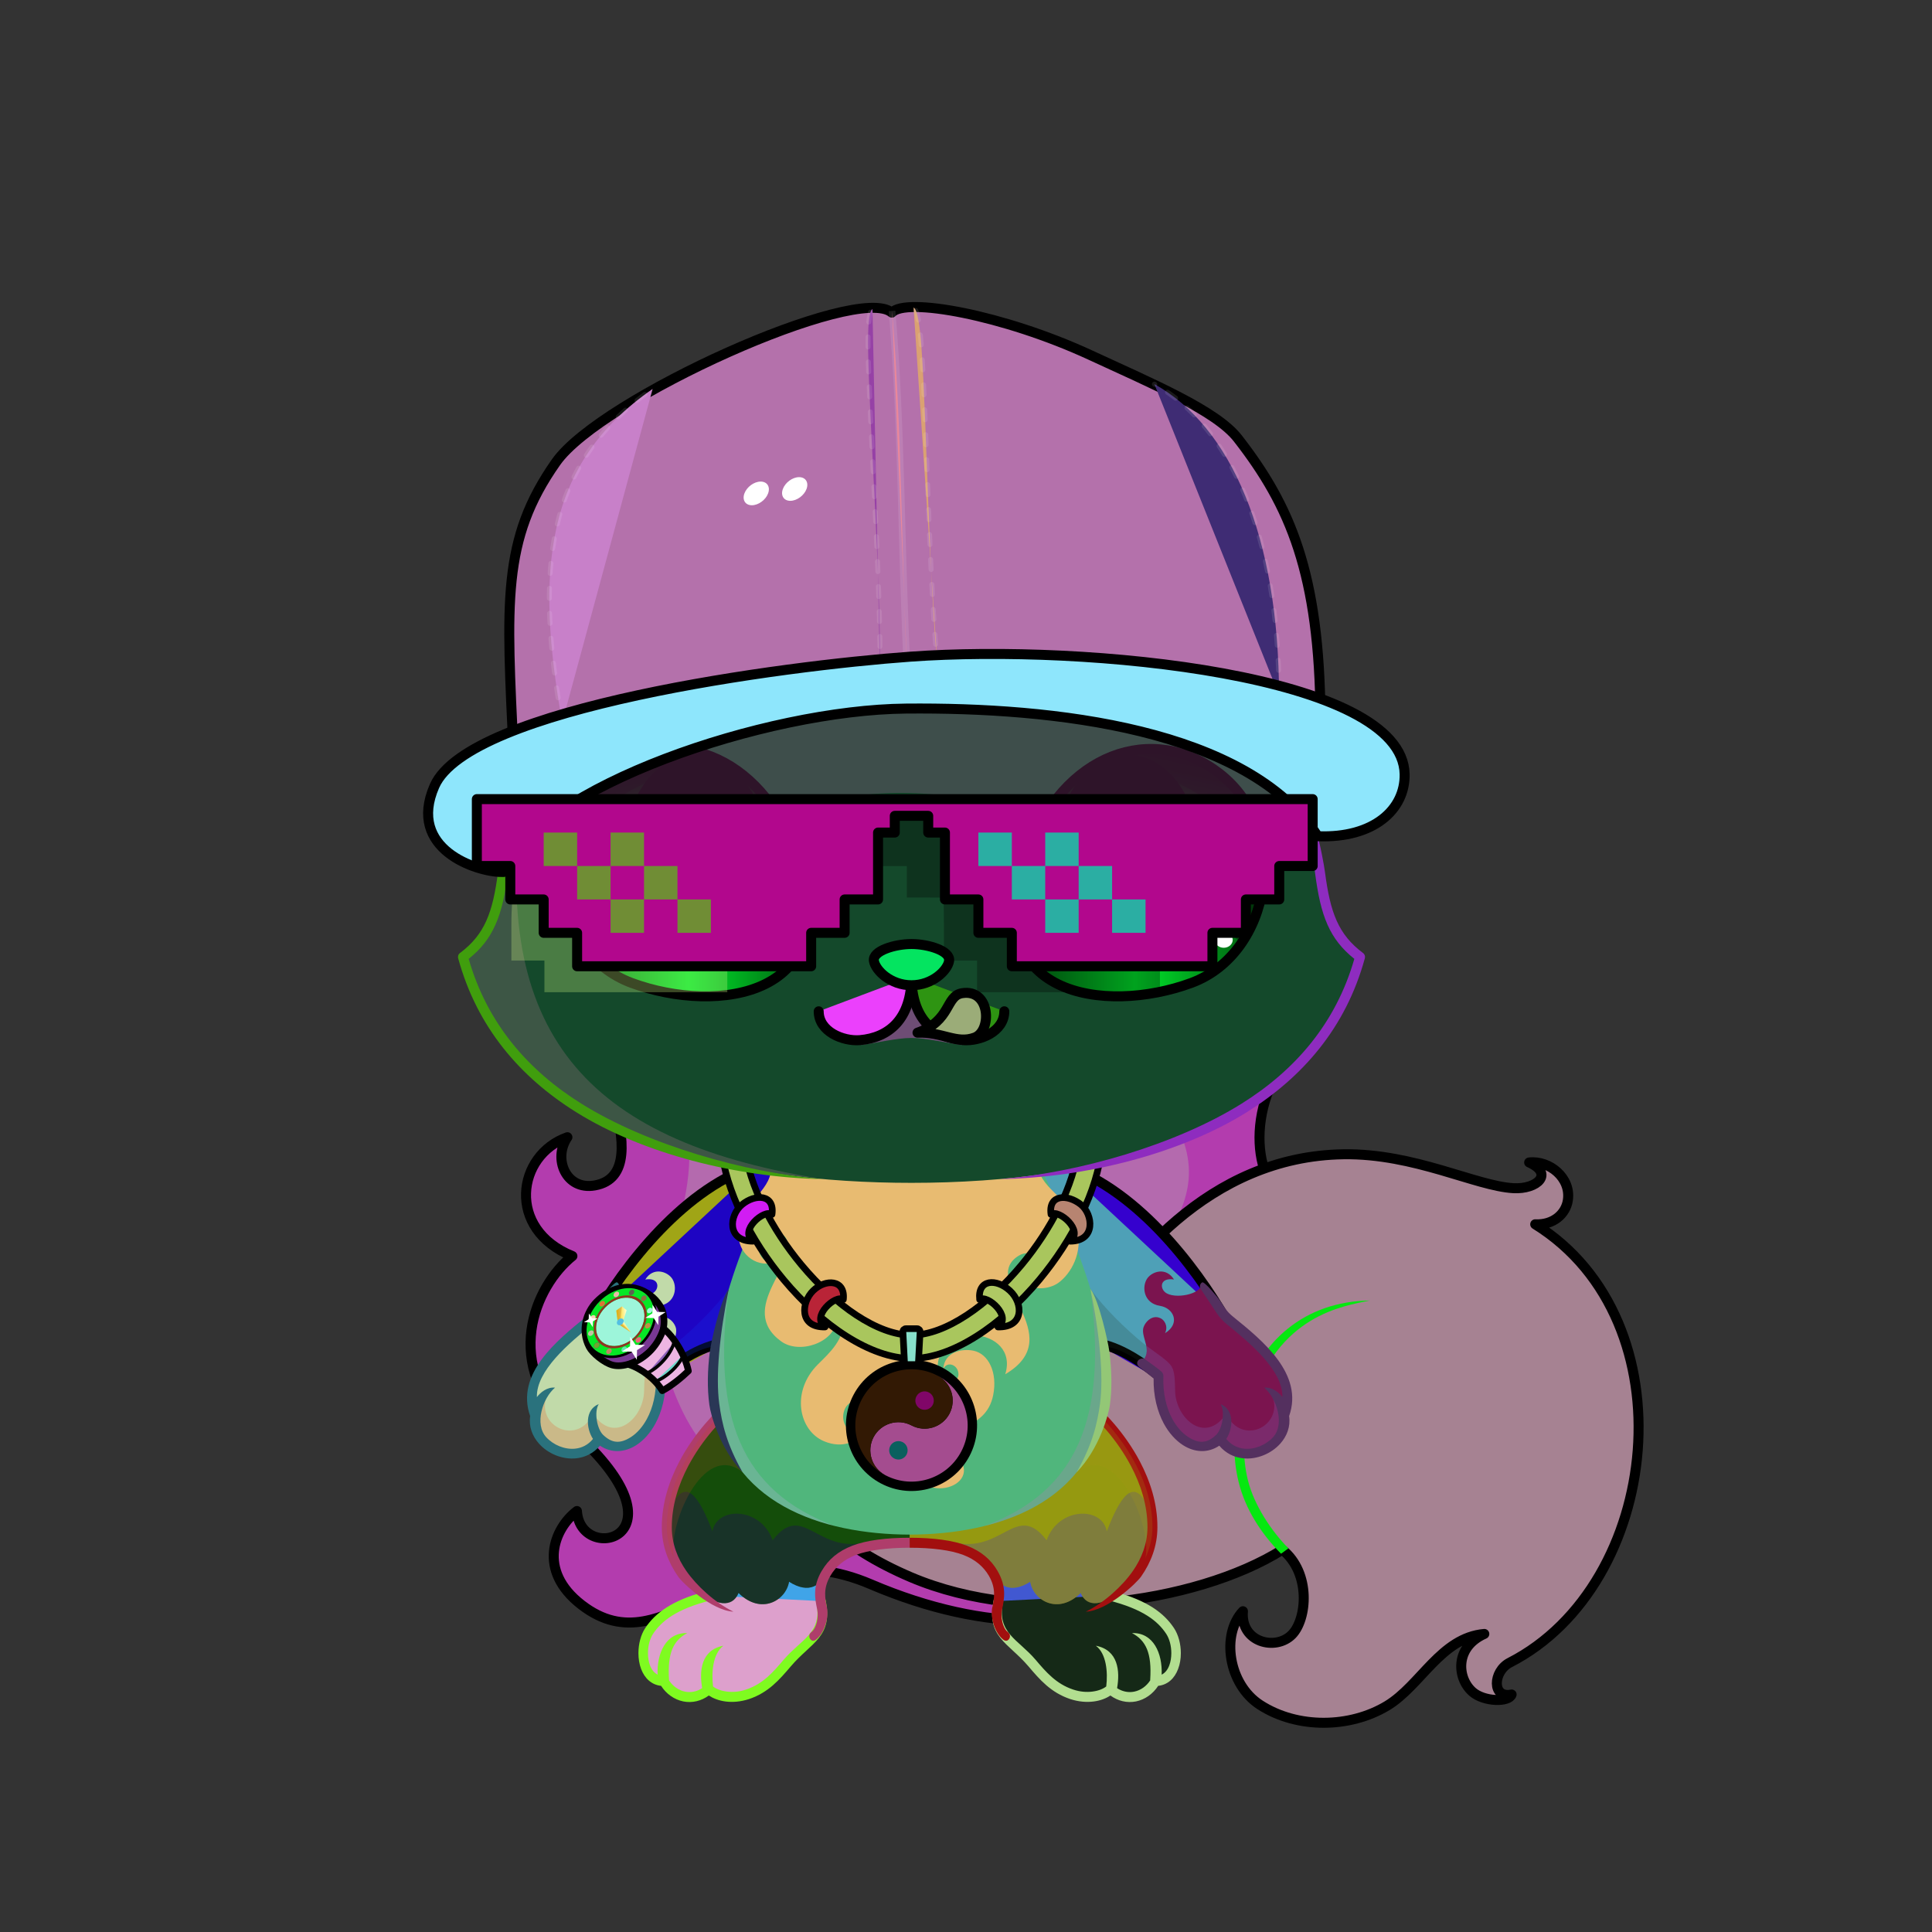<svg xmlns="http://www.w3.org/2000/svg" xmlns:xlink="http://www.w3.org/1999/xlink" style="shape-rendering:geometricPrecision; text-rendering:geometricPrecision; image-rendering:optimizeQuality; fill-rule:evenodd; clip-rule:evenodd" version="1.1" viewBox="0 0 29000 29000" xml:space="preserve"><rect x="0" y="0" width="29000" height="29000" fill="#333333" stroke="none"/><defs><style type="text/css">.BraceletThug-Mediumfil93new {fill:url(#BraceletThug-Mediumid714new);fill-rule:nonzero}
.BraceletThug-Mediumfil47new {fill:none;fill-rule:nonzero}
.BraceletThug-Mediumfil94new {fill:url(#BraceletThug-Mediumid712new);fill-rule:nonzero}
.BraceletThug-Mediumfil95new {fill:#FFFFCC;fill-rule:nonzero}
.BraceletThug-Mediumfil96new {fill:url(#BraceletThug-Mediumid723new);fill-rule:nonzero}
.BraceletThug-Mediumfil77new {fill:#966432;fill-opacity:0.302}
.BraceletThug-Mediumfil97new {fill:url(#BraceletThug-Mediumid594new)}
.BraceletThug-Mediumfil98new {fill:url(#BraceletThug-Mediumid451new)}
.BraceletThug-Mediumfil99new {fill:url(#BraceletThug-Mediumid638new)}
.BraceletThug-Mediumfil100new {fill:url(#BraceletThug-Mediumid627new)}
.BraceletThug-Mediumfil101new {fill:url(#BraceletThug-Mediumid637new)}
.BraceletThug-Mediumfil102new {fill:url(#BraceletThug-Mediumid622new)}
.BraceletThug-Mediumfil103new {fill:url(#BraceletThug-Mediumid629new)}
.BraceletThug-Mediumfil104new {fill:url(#BraceletThug-Mediumid634new)}
.BraceletThug-Mediumfil105new {fill:url(#BraceletThug-Mediumid624new)}
.BraceletThug-Mediumfil106new {fill:url(#BraceletThug-Mediumid628new)}
.BraceletThug-Mediumfil107new {fill:url(#BraceletThug-Mediumid633new)}
.BraceletThug-Mediumfil108new {fill:url(#BraceletThug-Mediumid625new)}
.BraceletThug-Mediumfil109new {fill:url(#BraceletThug-Mediumid618new)}
.BraceletThug-Mediumfil110new {fill:url(#BraceletThug-Mediumid616new)}
.BraceletThug-Mediumfil83new {fill:white}
.BraceletThug-Mediumfil92new {fill:url(#BraceletThug-Mediumid219new)}
.BraceletThug-Mediumstr3new {stroke:black;stroke-width:100;stroke-linecap:round;stroke-linejoin:round}
.BraceletThug-Mediumstr7new {stroke:black;stroke-width:75;stroke-linecap:round;stroke-linejoin:round}
.BraceletThug-Mediumfil111new {fill:url(#BraceletThug-Mediumid674new);fill-rule:nonzero}
.BraceletThug-Mediumfil33new {fill:none}
.BraceletThug-Mediumstr8new {stroke:black;stroke-width:50}
.NecklaceYinYangfil225new {fill:url(#NecklaceYinYangid676new);fill-rule:nonzero}
.NecklaceYinYangfil46new {fill:white;fill-rule:nonzero;fill-opacity:0.2}
.NecklaceYinYangfil84new {fill:black}
.NecklaceYinYangfil83new {fill:white}
.NecklaceYinYangfil47new {fill:none;fill-rule:nonzero}
.NecklaceYinYangstr4new {stroke:black;stroke-width:100}
.NecklaceYinYangfil226new {fill:url(#NecklaceYinYangid677new);fill-rule:nonzero}
.NecklaceYinYangstr3new {stroke:black;stroke-width:100;stroke-linecap:round;stroke-linejoin:round}
.NecklaceYinYangfil227new {fill:url(#NecklaceYinYangid669new);fill-rule:nonzero}
.NecklaceYinYangfil228new {fill:url(#NecklaceYinYangid705new);fill-rule:nonzero}
.NecklaceYinYangfil229new {fill:url(#NecklaceYinYangid685new);fill-rule:nonzero}
.NecklaceYinYangfil230new {fill:url(#NecklaceYinYangid101new)}
.HatThugLife-Mediumfil14new {fill:black;fill-opacity:0.2}
.HatThugLife-Mediumfil752new {fill:url(#HatThugLife-Mediumid46new)}
.HatThugLife-Mediumfil753new {fill:url(#HatThugLife-Mediumid217new)}
.HatThugLife-Mediumfil754new {fill:url(#HatThugLife-Mediumid48new)}
.HatThugLife-Mediumfil755new {fill:#CC1400}
.HatThugLife-Mediumfil279new {fill:white}
.HatThugLife-Mediumfil756new {fill:url(#HatThugLife-Mediumid169new)}
.HatThugLife-Mediumfil757new {fill:url(#HatThugLife-Mediumid4new)}
.HatThugLife-Mediumfil758new {fill:url(#HatThugLife-Mediumid55new)}
.HatThugLife-Mediumfil3new {fill:black;fill-opacity:0.302}
.HatThugLife-Mediumfil760new {fill:url(#HatThugLife-Mediumid151new)}
.HatThugLife-Mediumfil761new {fill:url(#HatThugLife-Mediumid44new)}
.HatThugLife-Mediumfil83new {fill:white}
.HatThugLife-Mediumfil33new {fill:none}
.HatThugLife-Mediumstr0new {stroke:black;stroke-width:150;stroke-linecap:round;stroke-linejoin:round}
.HatThugLife-Mediumfil639new {fill:none}
.HatThugLife-Mediumstr21new {stroke:white;stroke-width:100;stroke-opacity:0.102}
.HatThugLife-Mediumstr22new {stroke:white;stroke-width:75;stroke-linecap:round;stroke-linejoin:round;stroke-dasharray:150 225;stroke-opacity:0.102}
.HatThugLife-Mediumstr6new {stroke:black;stroke-width:150}
.HatThugLife-Mediumfil759new {fill:url(#HatThugLife-Mediumid531new)}
.HairBack-Fox2fil5 {fill:black;fill-opacity:0.302}
.HairBack-Fox2fil6 {fill:url(#HairBack-Fox2id197)}
.HairBack-Fox2str0 {stroke:black;stroke-width:150;stroke-linecap:round;stroke-linejoin:round}
.Tail-Fox11fil19 {fill:url(#Tail-Fox11id31)}
.Tail-Fox11fil8 {fill:black;fill-opacity:0.2}
.Tail-Fox11fil18 {fill:black;fill-rule:nonzero}
.Tail-Fox11fil0 {fill:none}
.Tail-Fox11str0 {stroke:black;stroke-width:150;stroke-linecap:round;stroke-linejoin:round}
.RightFoot-Fox0fil20 {fill:url(#RightFoot-Fox0id163)}
.RightFoot-Fox0fil8 {fill:black;fill-opacity:0.2}
.RightFoot-Fox0fil0 {fill:none}
.RightFoot-Fox0fil18 {fill:black;fill-rule:nonzero}
.RightLeg-Fox4fil23 {fill:url(#RightLeg-Fox4id41)}
.RightLeg-Fox4fil27 {fill:#ede4c6;fill-opacity:0.4}
.RightLeg-Fox4fil18 {fill:black;fill-rule:nonzero}
.RightLeg-Fox4fil8 {fill:black;fill-opacity:0.2}
.LeftFoot-Fox0fil29 {fill:url(#LeftFoot-Fox0id166)}
.LeftFoot-Fox0fil8 {fill:black;fill-opacity:0.2}
.LeftFoot-Fox0fil0 {fill:none}
.LeftFoot-Fox0fil18 {fill:black;fill-rule:nonzero}
.LeftLeg-Fox4fil32 {fill:url(#LeftLeg-Fox4id44)}
.LeftLeg-Fox4fil27 {fill:#ede4c6;fill-opacity:0.4}
.LeftLeg-Fox4fil18 {fill:black;fill-rule:nonzero}
.LeftLeg-Fox4fil8 {fill:black;fill-opacity:0.2}
.RightHand-Fox0fil34 {fill:url(#RightHand-Fox0id128)}
.RightHand-Fox0fil8 {fill:black;fill-opacity:0.2}
.RightHand-Fox0fil0 {fill:none}
.RightHand-Fox0str0 {stroke:black;stroke-width:150;stroke-linecap:round;stroke-linejoin:round}
.RightPaw-Fox4fil43 {fill:url(#RightPaw-Fox4id111)}
.RightPaw-Fox4fil8 {fill:black;fill-opacity:0.2}
.RightPaw-Fox4fil18 {fill:black;fill-rule:nonzero}
.LeftHand-Fox0fil44 {fill:url(#LeftHand-Fox0id144)}
.LeftHand-Fox0fil8 {fill:black;fill-opacity:0.2}
.LeftHand-Fox0fil0 {fill:none}
.LeftHand-Fox0str0 {stroke:black;stroke-width:150;stroke-linecap:round;stroke-linejoin:round}
.LeftPaw-Fox4fil52 {fill:url(#LeftPaw-Fox4id104)}
.LeftPaw-Fox4fil8 {fill:black;fill-opacity:0.2}
.LeftPaw-Fox4fil18 {fill:black;fill-rule:nonzero}
.Body-Fox5fil53 {fill:url(#Body-Fox5id192)}
.Body-Fox5fil8 {fill:black;fill-opacity:0.2}
.Body-Fox5fil18 {fill:black;fill-rule:nonzero}
.Body-Fox5fil59 {fill:url(#Body-Fox5id175)}
.Head-Fox0fil130 {fill:url(#Head-Fox0id115)}
.Head-Fox0fil8 {fill:black;fill-opacity:0.2}
.Head-Fox0fil18 {fill:black;fill-rule:nonzero}
.Mouth-Fox7fil2 {fill:black}
.Mouth-Fox7fil0 {fill:none}
.Mouth-Fox7str0 {stroke:black;stroke-width:150;stroke-linecap:round;stroke-linejoin:round}
.Mouth-Fox7fil143 {fill:#FF9999}
.Eyes-Fox0fil147 {fill:url(#Eyes-Fox0id182)}
.Eyes-Fox0fil148 {fill:url(#Eyes-Fox0id100)}
.Eyes-Fox0fil142 {fill:white}
.Eyes-Fox0fil149 {fill:url(#Eyes-Fox0id132)}
.Eyes-Fox0fil150 {fill:#ad664f}
.Eyes-Fox0fil8 {fill:black;fill-opacity:0.2}
.Eyes-Fox0fil4 {fill:black;fill-opacity:0.502}
.Eyes-Fox0fil151 {fill:url(#Eyes-Fox0id12)}
.Eyes-Fox0fil152 {fill:url(#Eyes-Fox0id57)}
.Eyes-Fox0fil153 {fill:url(#Eyes-Fox0id73)}
.Eyes-Fox0fil0 {fill:none}
.Eyes-Fox0str1 {stroke:black;stroke-width:150}
.Moustache-Fox0fil0 {fill:none}
.Nose-Fox0fil215 {fill:url(#Nose-Fox0id189)}
.Nose-Fox0str0 {stroke:black;stroke-width:150;stroke-linecap:round;stroke-linejoin:round}
</style><linearGradient gradientUnits="userSpaceOnUse" id="BraceletThug-Mediumid714new" x1="9052.34" x2="9568.44" xlink:href="#BraceletThug-Mediumid668new" y1="20324.7" y2="19357.9">
  </linearGradient><linearGradient gradientUnits="userSpaceOnUse" id="BraceletThug-Mediumid712new" x1="9412.88" x2="9207.9" xlink:href="#BraceletThug-Mediumid709new" y1="20146.4" y2="19536.2">
  </linearGradient><linearGradient gradientUnits="userSpaceOnUse" id="BraceletThug-Mediumid723new" x1="9399.45" x2="9257.69" xlink:href="#BraceletThug-Mediumid575new" y1="19724.6" y2="19726.6">
  </linearGradient><linearGradient gradientUnits="userSpaceOnUse" id="BraceletThug-Mediumid594new" x1="9402.39" x2="9350.55" xlink:href="#BraceletThug-Mediumid575new" y1="19881.5" y2="19933.3">
  </linearGradient><linearGradient gradientUnits="userSpaceOnUse" id="BraceletThug-Mediumid451new" x1="9295.48" x2="9325.3" xlink:href="#BraceletThug-Mediumid422new" y1="19891.2" y2="19791.4">
  </linearGradient><radialGradient cx="9038.54" cy="19569.5" fx="9038.54" fy="19569.5" gradientTransform="matrix(0.499 -1.203 1.113 0.198 -17246 26571)" gradientUnits="userSpaceOnUse" id="BraceletThug-Mediumid638new" r="34.12" xlink:href="#BraceletThug-Mediumid615new">
  </radialGradient><radialGradient cx="9582.23" cy="20113.2" fx="9582.23" fy="20113.2" gradientTransform="matrix(0.499 -1.203 1.113 0.198 -17578 27661)" gradientUnits="userSpaceOnUse" id="BraceletThug-Mediumid627new" r="34.12" xlink:href="#BraceletThug-Mediumid615new">
  </radialGradient><radialGradient cx="9251.51" cy="19429.3" fx="9251.51" fy="19429.3" gradientTransform="matrix(1.013 -0.966 0.732 0.792 -14335 12980)" gradientUnits="userSpaceOnUse" id="BraceletThug-Mediumid637new" r="33.3" xlink:href="#BraceletThug-Mediumid615new">
  </radialGradient><radialGradient cx="9369.27" cy="20253.3" fx="9369.27" fy="20253.3" gradientTransform="matrix(1.013 -0.966 0.732 0.792 -14939 13265)" gradientUnits="userSpaceOnUse" id="BraceletThug-Mediumid622new" r="33.3" xlink:href="#BraceletThug-Mediumid615new">
  </radialGradient><radialGradient cx="9480.25" cy="19399.6" fx="9480.25" fy="19399.6" gradientTransform="matrix(1.213 -0.43 0.124 1.141 -4426 1346)" gradientUnits="userSpaceOnUse" id="BraceletThug-Mediumid629new" r="34.13" xlink:href="#BraceletThug-Mediumid615new">
  </radialGradient><radialGradient cx="9140.52" cy="20283" fx="9140.52" fy="20283" gradientTransform="matrix(1.213 -0.43 0.124 1.141 -4461 1077)" gradientUnits="userSpaceOnUse" id="BraceletThug-Mediumid634new" r="34.13" xlink:href="#BraceletThug-Mediumid615new">
  </radialGradient><radialGradient cx="9752.09" cy="19671.4" fx="9752.09" fy="19671.4" gradientTransform="matrix(0.732 0.792 -1.013 0.966 22541 -7061)" gradientUnits="userSpaceOnUse" id="BraceletThug-Mediumid624new" r="33.3" xlink:href="#BraceletThug-Mediumid615new">
  </radialGradient><radialGradient cx="8868.67" cy="20011.2" fx="8868.67" fy="20011.2" gradientTransform="matrix(0.732 0.792 -1.013 0.966 22647 -6351)" gradientUnits="userSpaceOnUse" id="BraceletThug-Mediumid628new" r="33.3" xlink:href="#BraceletThug-Mediumid615new">
  </radialGradient><radialGradient cx="9722.36" cy="19900.2" fx="9722.36" fy="19900.2" gradientTransform="matrix(0.106 0.974 -1.036 0.367 29307 3117)" gradientUnits="userSpaceOnUse" id="BraceletThug-Mediumid633new" r="39.96" xlink:href="#BraceletThug-Mediumid615new">
  </radialGradient><radialGradient cx="8898.41" cy="19782.4" fx="8898.41" fy="19782.4" gradientTransform="matrix(0.106 0.974 -1.036 0.367 28448 3845)" gradientUnits="userSpaceOnUse" id="BraceletThug-Mediumid625new" r="39.96" xlink:href="#BraceletThug-Mediumid615new">
  </radialGradient><radialGradient cx="8957.29" cy="20194.4" fx="8957.29" fy="20194.4" gradientTransform="matrix(-0.992 -0.176 0.445 -1.072 8858 43433)" gradientUnits="userSpaceOnUse" id="BraceletThug-Mediumid618new" r="38.28" xlink:href="#BraceletThug-Mediumid615new">
  </radialGradient><radialGradient cx="9663.48" cy="19488.2" fx="9663.48" fy="19488.2" gradientTransform="matrix(-0.992 -0.176 0.445 -1.072 10578 42094)" gradientUnits="userSpaceOnUse" id="BraceletThug-Mediumid616new" r="38.28" xlink:href="#BraceletThug-Mediumid615new">
  </radialGradient><linearGradient gradientUnits="userSpaceOnUse" id="BraceletThug-Mediumid219new" x1="8779.83" x2="9967.51" y1="19911.4" y2="19911.4">
   <stop offset="0" style="stop-opacity:1; stop-color:#C59520"/>
   <stop offset="1" style="stop-opacity:1; stop-color:#FDE490"/>
  </linearGradient><linearGradient gradientUnits="userSpaceOnUse" id="BraceletThug-Mediumid674new" x1="10201.2" x2="9570.98" y1="20732.6" y2="20086.2">
   <stop offset="0" style="stop-opacity:1; stop-color:#A87000"/>
   <stop offset="0.329" style="stop-opacity:1; stop-color:#FFDF61"/>
   <stop offset="0.529" style="stop-opacity:1; stop-color:#FFFBE3"/>
   <stop offset="0.831" style="stop-opacity:1; stop-color:#FCCE41"/>
   <stop offset="1" style="stop-opacity:1; stop-color:#BF9900"/>
  </linearGradient><linearGradient gradientUnits="userSpaceOnUse" id="NecklaceYinYangid676new" x1="13681.9" x2="13681.9" xlink:href="#NecklaceYinYangid669new" y1="17208" y2="20390.5">
  </linearGradient><linearGradient gradientUnits="userSpaceOnUse" id="NecklaceYinYangid677new" x1="11189" x2="11399.5" xlink:href="#NecklaceYinYangid669new" y1="18603.5" y2="18002.2">
  </linearGradient><linearGradient gradientUnits="userSpaceOnUse" id="NecklaceYinYangid705new" x1="16170.9" x2="15961.3" xlink:href="#NecklaceYinYangid669new" y1="18602.8" y2="18004">
  </linearGradient><linearGradient gradientUnits="userSpaceOnUse" id="NecklaceYinYangid685new" x1="15099" x2="14900.7" xlink:href="#NecklaceYinYangid669new" y1="19895.5" y2="19273.3">
  </linearGradient><linearGradient gradientUnits="userSpaceOnUse" id="NecklaceYinYangid101new" x1="13681.9" x2="13681.9" y1="20483.4" y2="19943.6">
   <stop offset="0" style="stop-opacity:1; stop-color:#2B2A29"/>
   <stop offset="1" style="stop-opacity:1; stop-color:#ede4c6"/>
  </linearGradient><linearGradient gradientUnits="userSpaceOnUse" id="HatThugLife-Mediumid46new" x1="8773.38" x2="12925.9" y1="10563.5" y2="5372.75">
   <stop offset="0" style="stop-opacity:1; stop-color:#141414"/>
   <stop offset="1" style="stop-opacity:1; stop-color:#636363"/>
  </linearGradient><linearGradient gradientUnits="userSpaceOnUse" id="HatThugLife-Mediumid217new" x1="7703.58" x2="9238.2" y1="10639.8" y2="6826.5">
   <stop offset="0" style="stop-opacity:1; stop-color:black"/>
   <stop offset="1" style="stop-opacity:1; stop-color:#141414"/>
  </linearGradient><linearGradient gradientUnits="userSpaceOnUse" id="HatThugLife-Mediumid48new" x1="14578.6" x2="18656.5" y1="10035.4" y2="5357.8">
   <stop offset="0" style="stop-opacity:1; stop-color:#323233"/>
   <stop offset="0.749" style="stop-opacity:1; stop-color:dimgray"/>
   <stop offset="1" style="stop-opacity:1; stop-color:#606060"/>
  </linearGradient><linearGradient gradientUnits="userSpaceOnUse" id="HatThugLife-Mediumid169new" x1="18179.1" x2="19599.3" y1="10226.2" y2="6697.29">
   <stop offset="0" style="stop-opacity:1; stop-color:black"/>
   <stop offset="1" style="stop-opacity:1; stop-color:#787878"/>
  </linearGradient><linearGradient gradientUnits="userSpaceOnUse" id="HatThugLife-Mediumid4new" x1="13755" x2="13755" y1="9815.97" y2="13088.5">
   <stop offset="0" style="stop-opacity:1; stop-color:#303030"/>
   <stop offset="1" style="stop-opacity:1; stop-color:#0F0F0F"/>
  </linearGradient><linearGradient gradientUnits="userSpaceOnUse" id="HatThugLife-Mediumid55new" x1="20387.5" x2="7122.61" y1="10226.4" y2="11933.8">
   <stop offset="0" style="stop-opacity:1; stop-color:#595959"/>
   <stop offset="1" style="stop-opacity:1; stop-color:#3B3B3B"/>
  </linearGradient><linearGradient gradientUnits="userSpaceOnUse" id="HatThugLife-Mediumid151new" x1="15940.3" x2="15940.3" xlink:href="#HatThugLife-Mediumid44new" y1="12496.8" y2="14002.4">
  </linearGradient><linearGradient gradientUnits="userSpaceOnUse" id="HatThugLife-Mediumid531new" x1="7157.72" x2="19704.3" xlink:href="#HatThugLife-Mediumid348new" y1="13249.6" y2="13249.6">
  </linearGradient><linearGradient gradientUnits="userSpaceOnUse" id="HairBack-Fox2id197" x1="13329.1" x2="14259.3" xlink:href="#HairBack-Fox2id51" y1="24902.8" y2="15679">
  </linearGradient><linearGradient gradientUnits="userSpaceOnUse" id="Tail-Fox11id31" x1="13135.4" x2="23206.7" y1="18976.7" y2="24208.6">
   <stop offset="0" style="stop-opacity:1; stop-color:#5e594b"/>
   <stop offset="0.329" style="stop-opacity:1; stop-color:#847e70"/>
   <stop offset="0.631" style="stop-opacity:1; stop-color:#e0d5b1"/>
   <stop offset="1" style="stop-opacity:1; stop-color:#ede4c6"/>
  </linearGradient><linearGradient gradientUnits="userSpaceOnUse" id="RightFoot-Fox0id163" x1="16304.9" x2="16304.9" xlink:href="#RightFoot-Fox0id14" y1="23252.2" y2="25473.4">
  </linearGradient><linearGradient gradientUnits="objectBoundingBox" id="RightLeg-Fox4id41" x1="23.32%" x2="76.68%" y1="93.65%" y2="6.35%">
   <stop offset="0" style="stop-opacity:1; stop-color:#9e9e9e"/>
   <stop offset="0.2" style="stop-opacity:1; stop-color:#9e9e9e"/>
   <stop offset="1" style="stop-opacity:1; stop-color:#847e70"/>
  </linearGradient><linearGradient gradientUnits="userSpaceOnUse" id="LeftFoot-Fox0id166" x1="11002.8" x2="11002.8" xlink:href="#LeftFoot-Fox0id14" y1="23252.1" y2="25473.4">
  </linearGradient><linearGradient gradientUnits="objectBoundingBox" id="LeftLeg-Fox4id44" x1="76.68%" x2="23.32%" xlink:href="#LeftLeg-Fox4id41" y1="93.65%" y2="6.35%">
  </linearGradient><linearGradient gradientUnits="objectBoundingBox" id="RightHand-Fox0id128" x1="19.715%" x2="80.285%" y1="10.418%" y2="89.581%">
   <stop offset="0" style="stop-opacity:1; stop-color:#5e594b"/>
   <stop offset="0.02" style="stop-opacity:1; stop-color:#5e594b"/>
   <stop offset="0.722" style="stop-opacity:1; stop-color:#847e70"/>
   <stop offset="1" style="stop-opacity:1; stop-color:#847e70"/>
  </linearGradient><linearGradient gradientUnits="userSpaceOnUse" id="RightPaw-Fox4id111" x1="18798.1" x2="17653" xlink:href="#RightPaw-Fox4id92" y1="21585.5" y2="19323.4">
  </linearGradient><linearGradient gradientUnits="objectBoundingBox" id="LeftHand-Fox0id144" x1="80.285%" x2="19.715%" xlink:href="#LeftHand-Fox0id128" y1="10.418%" y2="89.581%">
  </linearGradient><linearGradient gradientUnits="userSpaceOnUse" id="LeftPaw-Fox4id104" x1="8509.52" x2="9654.68" xlink:href="#LeftPaw-Fox4id92" y1="21585.5" y2="19323.4">
  </linearGradient><linearGradient gradientUnits="objectBoundingBox" id="Body-Fox5id192" x1="50%" x2="50%" y1="0%" y2="100%">
   <stop offset="0" style="stop-opacity:1; stop-color:#5e594b"/>
   <stop offset="0.102" style="stop-opacity:1; stop-color:#5e594b"/>
   <stop offset="0.522" style="stop-opacity:1; stop-color:#847e70"/>
   <stop offset="1" style="stop-opacity:1; stop-color:#9e9e9e"/>
  </linearGradient><linearGradient gradientUnits="userSpaceOnUse" id="Body-Fox5id175" x1="13639.7" x2="13639.7" y1="17471.4" y2="22339.9">
   <stop offset="0" style="stop-opacity:1; stop-color:#847e70"/>
   <stop offset="0.541" style="stop-opacity:1; stop-color:#9e9e9e"/>
   <stop offset="1" style="stop-opacity:1; stop-color:#9e9e9e"/>
  </linearGradient><linearGradient gradientUnits="userSpaceOnUse" id="Head-Fox0id115" x1="13681.9" x2="13681.9" xlink:href="#Head-Fox0id94" y1="17755.4" y2="7384.8">
  </linearGradient><linearGradient gradientUnits="userSpaceOnUse" id="Eyes-Fox0id182" x1="10652.3" x2="9864.74" xlink:href="#Eyes-Fox0id11" y1="14913.9" y2="11283.7">
  </linearGradient><linearGradient gradientUnits="userSpaceOnUse" id="Eyes-Fox0id100" x1="8721.5" x2="11925.7" xlink:href="#Eyes-Fox0id4" y1="14233.5" y2="14233.5">
  </linearGradient><linearGradient gradientUnits="userSpaceOnUse" id="Eyes-Fox0id132" x1="10130.5" x2="10772.8" xlink:href="#Eyes-Fox0id3" y1="11425.5" y2="14144.1">
  </linearGradient><linearGradient gradientUnits="userSpaceOnUse" id="Eyes-Fox0id12" x1="16711.6" x2="17499.1" xlink:href="#Eyes-Fox0id11" y1="14913.9" y2="11283.7">
  </linearGradient><linearGradient gradientUnits="userSpaceOnUse" id="Eyes-Fox0id57" x1="18642.3" x2="15438.2" xlink:href="#Eyes-Fox0id4" y1="14233.5" y2="14233.5">
  </linearGradient><linearGradient gradientUnits="userSpaceOnUse" id="Eyes-Fox0id73" x1="16912.2" x2="16912.2" xlink:href="#Eyes-Fox0id3" y1="11330.3" y2="14239.3">
  </linearGradient><linearGradient gradientUnits="userSpaceOnUse" id="Nose-Fox0id189" x1="13681.9" x2="13681.9" y1="14170" y2="14789.2">
   <stop offset="0" style="stop-opacity:1; stop-color:#FFCCCC"/>
   <stop offset="1" style="stop-opacity:1; stop-color:#453F2C"/>
  </linearGradient><linearGradient gradientUnits="objectBoundingBox" id="BraceletThug-Mediumid668new" x1="0%" x2="104.829%" y1="63.671%" y2="36.329%">
   <stop offset="0" style="stop-opacity:1; stop-color:#A87000"/>
   <stop offset="0.451" style="stop-opacity:1; stop-color:#FFDF61"/>
   <stop offset="0.671" style="stop-opacity:1; stop-color:#FFFBE3"/>
   <stop offset="0.871" style="stop-opacity:1; stop-color:#FCCE41"/>
   <stop offset="1" style="stop-opacity:1; stop-color:#BF9900"/>
  </linearGradient><linearGradient gradientUnits="userSpaceOnUse" id="BraceletThug-Mediumid709new" x1="8776.29" x2="8188.75" y1="20093.5" y2="19469.4">
   <stop offset="0" style="stop-opacity:1; stop-color:#000530"/>
   <stop offset="0.502" style="stop-opacity:1; stop-color:#313D82"/>
   <stop offset="1" style="stop-opacity:1; stop-color:#050B39"/>
  </linearGradient><linearGradient gradientUnits="userSpaceOnUse" id="BraceletThug-Mediumid575new" x1="8619.23" x2="8594.17" y1="19775.2" y2="19863.7">
   <stop offset="0" style="stop-opacity:1; stop-color:#FFFFCC"/>
   <stop offset="1" style="stop-opacity:1; stop-color:#FFCC00"/>
  </linearGradient><linearGradient gradientUnits="userSpaceOnUse" id="BraceletThug-Mediumid422new" x1="8487.16" x2="8477.88" y1="19848.2" y2="19714.7">
   <stop offset="0" style="stop-opacity:1; stop-color:#C49D00"/>
   <stop offset="0.529" style="stop-opacity:1; stop-color:#FFCC00"/>
   <stop offset="1" style="stop-opacity:1; stop-color:#FFE57D"/>
  </linearGradient><radialGradient cx="8471.39" cy="20399.3" fx="8471.39" fy="20399.3" gradientTransform="matrix(0.967 -0.798 0.494 1.003 -9797 6697)" gradientUnits="userSpaceOnUse" id="BraceletThug-Mediumid615new" r="45.73">
   <stop offset="0" style="stop-opacity:1; stop-color:#ede4c6"/>
   <stop offset="0.439" style="stop-opacity:1; stop-color:white"/>
   <stop offset="0.49" style="stop-opacity:1; stop-color:#E1E1E1"/>
   <stop offset="1" style="stop-opacity:1; stop-color:#C4C4C4"/>
  </radialGradient><linearGradient gradientUnits="userSpaceOnUse" id="NecklaceYinYangid669new" x1="12270.9" x2="12467.6" y1="19894.7" y2="19277.5">
   <stop offset="0" style="stop-opacity:1; stop-color:#643300"/>
   <stop offset="1" style="stop-opacity:1; stop-color:#AB7D2D"/>
  </linearGradient><linearGradient gradientUnits="userSpaceOnUse" id="HatThugLife-Mediumid44new" x1="9416.09" x2="9416.09" y1="12496.8" y2="14002.4">
   <stop offset="0" style="stop-opacity:1; stop-color:#3B3B3B"/>
   <stop offset="1" style="stop-opacity:1; stop-color:#A1A1A1"/>
  </linearGradient><linearGradient gradientUnits="userSpaceOnUse" id="HatThugLife-Mediumid348new" x1="6314.93" x2="20323" y1="13312.8" y2="13312.8">
   <stop offset="0" style="stop-opacity:1; stop-color:black"/>
   <stop offset="1" style="stop-opacity:1; stop-color:#3B3B3B"/>
  </linearGradient><linearGradient gradientUnits="userSpaceOnUse" id="HairBack-Fox2id51" x1="16449.3" x2="13952.3" y1="14690.1" y2="16381.9">
   <stop offset="0" style="stop-opacity:1; stop-color:#404550"/>
   <stop offset="0.29" style="stop-opacity:1; stop-color:#404550"/>
   <stop offset="1" style="stop-opacity:1; stop-color:#252b36"/>
  </linearGradient><linearGradient gradientUnits="userSpaceOnUse" id="RightFoot-Fox0id14" x1="15903.9" x2="21356.9" y1="9993.71" y2="4540.69">
   <stop offset="0" style="stop-opacity:1; stop-color:#5e594b"/>
   <stop offset="1" style="stop-opacity:1; stop-color:#d48e77"/>
  </linearGradient><linearGradient gradientUnits="userSpaceOnUse" id="LeftFoot-Fox0id14" x1="15903.9" x2="21356.9" y1="9993.71" y2="4540.69">
   <stop offset="0" style="stop-opacity:1; stop-color:#5e594b"/>
   <stop offset="1" style="stop-opacity:1; stop-color:#d48e77"/>
  </linearGradient><linearGradient gradientUnits="objectBoundingBox" id="LeftLeg-Fox4id41" x1="23.32%" x2="76.68%" y1="93.65%" y2="6.35%">
   <stop offset="0" style="stop-opacity:1; stop-color:#9e9e9e"/>
   <stop offset="0.2" style="stop-opacity:1; stop-color:#9e9e9e"/>
   <stop offset="1" style="stop-opacity:1; stop-color:#847e70"/>
  </linearGradient><linearGradient gradientUnits="userSpaceOnUse" id="RightPaw-Fox4id92" x1="18753.4" x2="17671.1" y1="21628.2" y2="19462.6">
   <stop offset="0" style="stop-opacity:1; stop-color:#d48e77"/>
   <stop offset="1" style="stop-opacity:1; stop-color:#5e594b"/>
  </linearGradient><linearGradient gradientUnits="objectBoundingBox" id="LeftHand-Fox0id128" x1="19.715%" x2="80.285%" y1="10.418%" y2="89.581%">
   <stop offset="0" style="stop-opacity:1; stop-color:#5e594b"/>
   <stop offset="0.02" style="stop-opacity:1; stop-color:#5e594b"/>
   <stop offset="0.722" style="stop-opacity:1; stop-color:#847e70"/>
   <stop offset="1" style="stop-opacity:1; stop-color:#847e70"/>
  </linearGradient><linearGradient gradientUnits="userSpaceOnUse" id="LeftPaw-Fox4id92" x1="18753.4" x2="17671.1" y1="21628.2" y2="19462.6">
   <stop offset="0" style="stop-opacity:1; stop-color:#d48e77"/>
   <stop offset="1" style="stop-opacity:1; stop-color:#5e594b"/>
  </linearGradient><linearGradient gradientUnits="objectBoundingBox" id="Head-Fox0id94" x1="50%" x2="50%" y1="100%" y2="0%">
   <stop offset="0" style="stop-opacity:1; stop-color:#5e594b"/>
   <stop offset="0.4" style="stop-opacity:1; stop-color:#847e70"/>
   <stop offset="1" style="stop-opacity:1; stop-color:#9e9e9e"/>
  </linearGradient><linearGradient gradientUnits="userSpaceOnUse" id="Eyes-Fox0id11" x1="16664.8" x2="17411" y1="14898.5" y2="11291.1">
   <stop offset="0" style="stop-opacity:1; stop-color:#006913"/>
   <stop offset="1" style="stop-opacity:1; stop-color:black"/>
  </linearGradient><linearGradient gradientUnits="objectBoundingBox" id="Eyes-Fox0id4" x1="100%" x2="0%" y1="50%" y2="50%">
   <stop offset="0" style="stop-opacity:1; stop-color:#006913"/>
   <stop offset="0.502" style="stop-opacity:1; stop-color:#00e82b"/>
   <stop offset="1" style="stop-opacity:1; stop-color:#006913"/>
  </linearGradient><linearGradient gradientUnits="userSpaceOnUse" id="Eyes-Fox0id3" x1="16867.8" x2="16867.8" y1="11330.3" y2="14359.1">
   <stop offset="0" style="stop-opacity:1; stop-color:black"/>
   <stop offset="0.4" style="stop-opacity:1; stop-color:black"/>
   <stop offset="1" style="stop-opacity:1; stop-color:#004f0e"/>
  </linearGradient></defs><g id="HairBack-Fox2">
 <animateTransform additive="sum" attributeName="transform" dur="10" repeatCount="indefinite" type="translate" values="0;0 200;0;0 200;0;0 200;0;0 200;0"/>
  <path class="HairBack-Fox2fil6 HairBack-Fox2str0" d="M13506 17190c-915,31 -3242,-95 -4299,-702 162,598 248,1213 -280,1306 -433,76 -630,-403 -410,-724 -758,266 -923,1381 75,1784 -554,442 -1093,1638 26,2642 1771,1589 91,2002 42,1185 -340,258 -602,889 67,1407 1295,1003 2237,-1210 4346,-307 1750,749 3302,679 4139,88 1285,-908 661,-1519 1675,-2770 1067,-1315 -88,-1956 -116,-2648 534,417 1112,-57 862,-586 -503,449 -1019,-602 -532,-1634 -869,-75 -4108,910 -5595,959z" style="fill:#b33cae"/>
  <path class="HairBack-Fox2fil5" d="M10295 16756c323,1689 -967,2576 -36,4457 920,1859 4390,3114 5804,2120 945,-665 1543,-1511 919,-2803 -694,-1437 1660,-2111 572,-3828 -1761,486 -5965,593 -7259,54z" style="fill:#b7d5af"/>
 </g><g id="Tail-Fox11">
  <path class="Tail-Fox11fil19" d="M13378 20620c747,365 2285,459 2829,-494 648,-1133 1928,-2771 3961,-2800 1064,-15 1982,477 2548,509 360,20 611,-218 237,-386 302,-35 649,332 581,567 -43,154 -219,375 -490,361 2330,1450 1900,5410 -381,6579 -255,130 -274,544 27,479 -39,119 -376,112 -549,-40 -232,-204 -308,-669 139,-869 -652,57 -952,772 -1459,1078 -557,336 -1346,350 -1907,-13 -481,-311 -584,-1061 -257,-1406 -41,470 493,600 737,350 224,-230 290,-921 -144,-1273 -1306,819 -3827,1159 -5581,411 -1023,-437 -1733,-1068 -1863,-1800 -365,-262 1050,-1648 1572,-1253z" style="fill:#caf8e8"/>
  <path class="Tail-Fox11fil8" d="M23672 24131c-279,340 -617,624 -1009,825 -255,130 -274,544 27,479 -39,119 -376,112 -549,-40 -232,-204 -308,-669 139,-869 -652,57 -952,772 -1459,1078 -557,336 -1346,350 -1907,-13 -259,-167 -572,-619 -401,-1080 32,727 1225,1115 2278,251 1046,-858 2236,-747 2199,-1850 278,522 -261,1355 -493,1528 299,131 752,-15 1175,-309z" style="fill:#34a911"/>
  <path class="Tail-Fox11fil8" d="M19250 23262c-1306,819 -3827,1159 -5581,411 -717,-307 -1281,-708 -1598,-1173 2004,992 6612,877 6606,-177 78,300 431,746 573,939z" style="fill:#e4495f"/>
  <path class="Tail-Fox11fil0 Tail-Fox11str0" d="M13378 20620c747,365 2285,459 2829,-494 648,-1133 1928,-2771 3961,-2800 1064,-15 1982,477 2548,509 360,20 611,-218 237,-386 302,-35 632,230 581,567 -30,206 -219,375 -490,361 2330,1450 1900,5410 -381,6579 -255,130 -274,544 27,479 -39,119 -416,112 -588,-40 -232,-204 -269,-669 178,-869 -652,57 -952,772 -1459,1078 -557,336 -1346,350 -1907,-13 -481,-311 -584,-1061 -257,-1406 -41,470 493,600 737,350 224,-230 290,-921 -144,-1273 -1306,819 -3827,1159 -5581,411 -1023,-437 -1733,-1068 -1863,-1800 -365,-262 1050,-1648 1572,-1253z" style="fill:#a68292"/>
  <path class="Tail-Fox11fil18" d="M19229 23322c-294,-296 -535,-665 -636,-1073 -96,-388 -86,-808 34,-1208 276,-918 960,-1506 1935,-1520 -399,85 -1387,215 -1791,1562 -113,376 -129,775 -39,1137 92,374 357,768 608,1021l-111 81z" style="fill:#05e810"/>
 </g><g id="RightFoot-Fox0">
  <path class="RightFoot-Fox0fil20" d="M17344 25232c-137,249 -447,331 -676,123 -79,82 -307,169 -584,76 -453,-152 -647,-627 -1039,-897 -210,-335 50,-672 -74,-810 206,-438 728,-491 1087,-467 300,20 870,160 658,684 145,50 358,135 465,193 170,92 294,217 379,350 158,246 119,748 -216,748z" style="fill:#4158d1"/>
  <path class="RightFoot-Fox0fil8" d="M17344 25232c-137,249 -447,331 -676,123 -79,82 -307,169 -584,76 -453,-152 -647,-627 -1039,-897 -173,-120 -100,-408 -65,-624 13,30 63,32 85,19 1,85 -2,160 47,261 304,621 1402,1311 1539,663 237,396 662,243 605,-148 145,250 318,57 222,-294 143,96 177,309 171,486 -20,178 -119,335 -305,335z" style="fill:#ff83b5"/>
  <path class="RightFoot-Fox0fil0" d="M16657 23949c534,135 771,327 906,532 162,244 116,751 -219,751 -137,249 -447,331 -676,123 -79,82 -307,169 -584,76 -453,-152 -586,-562 -971,-844 -192,-140 -159,-401 -128,-554" style="fill:#152917"/>
  <path class="RightFoot-Fox0fil18" d="M17265 25213c0,3 0,7 0,10 -56,86 -141,149 -240,169 -80,16 -166,3 -246,-45l-11 -8c45,-255 18,-572 -319,-636 159,118 182,399 156,611 -40,33 -112,65 -206,77 -84,11 -184,6 -293,-31 -253,-85 -404,-261 -562,-447 -265,-311 -583,-400 -489,-864 8,-41 -26,-86 -55,-89 -23,-2 -77,17 -85,58 -113,558 212,630 523,995 171,201 335,392 625,490 130,43 251,50 353,37 104,-13 191,-49 250,-89l3 0c111,81 247,115 383,88 136,-28 255,-114 333,-234 144,-15 246,-113 298,-251 29,-74 42,-157 42,-240 0,-135 -36,-275 -103,-376 -73,-110 -173,-216 -325,-313 -137,-86 -316,-165 -558,-231l-100 128c258,65 447,144 584,231 133,84 219,176 282,271 50,76 77,183 77,290 0,66 -10,130 -31,185 -24,64 -62,112 -114,138 13,-317 -122,-634 -445,-624 209,111 299,298 273,700z" style="fill:#b2de90"/>
 </g><g id="LeftFoot-Fox0">
  <path class="LeftFoot-Fox0fil29" d="M9963 25232c137,249 448,331 677,123 78,82 306,169 583,76 454,-152 648,-627 1039,-897 210,-335 -49,-672 75,-810 -206,-438 -729,-491 -1088,-467 -299,20 -869,160 -657,684 -145,50 -358,135 -465,193 -170,92 -294,217 -380,350 -158,246 -118,748 216,748z" style="fill:#40a4e8"/>
  <path class="LeftFoot-Fox0fil8" d="M9963 25232c137,249 448,331 677,123 78,82 306,169 583,76 454,-152 648,-627 1039,-897 173,-120 101,-408 65,-624 -13,30 -63,32 -84,19 -2,85 1,160 -48,261 -303,621 -1401,1311 -1539,663 -236,396 -661,243 -605,-148 -144,250 -317,57 -221,-294 -143,96 -177,309 -171,486 19,178 118,335 304,335z" style="fill:#00ce19"/>
  <path class="LeftFoot-Fox0fil0" d="M10650 23949c-534,135 -770,327 -906,532 -161,244 -115,751 219,751 137,249 448,331 677,123 78,82 307,169 583,76 454,-152 587,-562 972,-844 192,-140 159,-401 128,-554" style="fill:#dda0cc"/>
  <path class="LeftFoot-Fox0fil18" d="M10042 25213c0,3 0,7 0,10 57,86 142,149 241,169 80,16 166,3 245,-45l12 -8c-45,-255 -19,-572 318,-636 -158,118 -181,399 -155,611 39,33 111,65 206,77 84,11 184,6 292,-31 254,-85 404,-261 562,-447 266,-311 584,-400 490,-864 -8,-41 26,-86 55,-89 22,-2 76,17 85,58 113,558 -213,630 -523,995 -172,201 -335,392 -625,490 -131,43 -252,50 -354,37 -103,-13 -190,-49 -250,-89l-3 0c-111,81 -247,115 -382,88 -137,-28 -256,-114 -333,-234 -144,-15 -246,-113 -299,-251 -28,-74 -41,-157 -41,-240 0,-135 35,-275 102,-376 73,-110 173,-216 326,-313 136,-86 316,-165 558,-231l100 128c-259,65 -447,144 -584,231 -133,84 -219,176 -282,271 -50,76 -77,183 -77,290 0,66 10,130 31,185 24,64 62,112 114,138 -13,-317 122,-634 445,-624 -209,111 -299,298 -274,700z" style="fill:#7ffb20"/>
 </g><g id="RightLeg-Fox4">
  <path class="RightLeg-Fox4fil23" d="M13654 20939c701,0 2353,-56 2710,226 302,239 937,901 935,1761 -1,258 -252,770 -502,975 -224,183 -478,247 -575,10 -338,335 -711,115 -758,-169 -304,192 -490,58 -579,-180 -114,-303 -830,-395 -1231,-402l0 -2221z" style="fill:#959910"/>
  <path class="RightLeg-Fox4fil27" d="M17276 22642c15,92 23,187 23,284 -1,258 -252,770 -502,975 -224,183 -478,247 -575,10 -338,335 -711,115 -758,-169 -304,192 -490,58 -579,-180 -70,-184 -361,-290 -669,-347l13 -89c799,263 1015,-617 1481,-6 180,-505 839,-510 903,-134 208,-541 398,-788 597,-414 25,17 47,41 66,70z" style="fill:#5f547e"/>
  <path class="RightLeg-Fox4fil18" d="M15057 24610c33,25 62,27 88,-6 25,-32 18,-79 -15,-104 -85,-66 -111,-236 -89,-338 34,-163 71,-342 -66,-579 0,-1 -1,-3 -2,-4 -100,-171 -247,-296 -460,-378 -208,-80 -506,-119 -859,-119l0 150c335,0 616,36 805,108 180,69 302,173 385,314 0,2 1,3 2,4 108,188 77,337 48,473 -32,154 43,385 163,479zm1227 -3463c175,139 478,451 693,860 144,272 248,587 247,919 -1,245 -87,464 -218,653 -154,223 -427,476 -707,613 326,-17 760,-427 830,-528 147,-211 244,-458 244,-738 2,-360 -110,-698 -263,-989 -227,-430 -547,-760 -734,-907l-92 117z" style="fill:#a20f0f"/>
  <path class="RightLeg-Fox4fil8" d="M17192 23390c67,-148 106,-305 107,-464 2,-775 -541,-1451 -869,-1752 -191,187 -411,669 -270,926 596,-490 1139,823 1032,1290z" style="fill:#a89918"/>
 </g><g id="LeftLeg-Fox4">
  <path class="LeftLeg-Fox4fil32" d="M13654 20939c-701,0 -2353,-56 -2710,226 -303,239 -938,901 -935,1761 1,258 251,770 501,975 225,183 478,247 576,10 338,335 710,115 758,-169 303,192 489,58 579,-180 114,-303 829,-395 1231,-402l0 -2221z" style="fill:#144d0a"/>
  <path class="LeftLeg-Fox4fil27" d="M10031 22642c-14,92 -22,187 -22,284 1,258 251,770 501,975 225,183 478,247 576,10 338,335 710,115 758,-169 303,192 489,58 579,-180 69,-184 361,-290 669,-347l-13 -89c-799,263 -1015,-617 -1481,-6 -180,-505 -839,-510 -904,-134 -207,-541 -397,-788 -596,-414 -25,17 -48,41 -67,70z" style="fill:#200d57"/>
  <path class="LeftLeg-Fox4fil18" d="M12251 24610c-33,25 -63,27 -88,-6 -25,-32 -19,-79 14,-104 85,-66 111,-236 90,-338 -34,-163 -72,-342 65,-579 1,-1 2,-3 3,-4 100,-171 246,-296 460,-378 208,-80 506,-119 859,-119l0 150c-335,0 -616,36 -806,108 -179,69 -302,173 -384,314 -1,2 -2,3 -2,4 -109,188 -77,337 -49,473 33,154 -42,385 -162,479zm-1227 -3463c-176,139 -478,451 -694,860 -143,272 -247,587 -246,919 0,245 86,464 217,653 155,223 428,476 708,613 -326,-17 -761,-427 -831,-528 -146,-211 -243,-458 -244,-738 -1,-360 110,-698 264,-989 226,-430 547,-760 733,-907l93 117z" style="fill:#af3d6b"/>
  <path class="LeftLeg-Fox4fil8" d="M10116 23390c-67,-148 -107,-305 -107,-464 -2,-775 540,-1451 869,-1752 190,187 411,669 269,926 -595,-490 -1138,823 -1031,1290z" style="fill:#c14b1f"/>
 </g><g id="RightHand-Fox0">
 <animateTransform additive="sum" attributeName="transform" dur="10" repeatCount="indefinite" type="translate" values="0;0 200;0;0 200;0;0 200;0;0 200;0"/>
  <path class="RightHand-Fox0fil34" d="M15438 17646c166,-72 204,-212 419,-180 1007,152 2171,1615 2590,2346 281,490 -618,1230 -886,986 -389,-355 -757,-565 -1090,-638 -348,-77 -727,-1837 -1033,-2514z" style="fill:#4ea0b7"/>
  <path class="RightHand-Fox0fil0 RightHand-Fox0str0" d="M15894 17470c1132,325 2053,1546 2505,2334m-838 994c-383,-350 -775,-593 -1110,-636" style="fill:#3501ce"/>
  <path class="RightHand-Fox0fil8" d="M17390 20682c-242,-242 -554,-457 -866,-480 -152,-170 -246,-612 -157,-856 201,284 528,601 788,813 127,103 289,193 380,265 -29,81 -73,157 -144,221 0,12 -1,25 -1,37z" style="fill:#263b26"/>
 </g><g id="LeftHand-Fox0">
 <animateTransform additive="sum" attributeName="transform" dur="10" repeatCount="indefinite" type="translate" values="0;0 200;0;0 200;0;0 200;0;0 200;0"/>
  <path class="LeftHand-Fox0fil44" d="M11870 17646c-166,-72 -204,-212 -419,-180 -1007,152 -2171,1615 -2591,2346 -281,490 619,1230 887,986 388,-355 757,-565 1089,-638 349,-77 728,-1837 1034,-2514z" style="fill:#1e04c3"/>
  <path class="LeftHand-Fox0fil0 LeftHand-Fox0str0" d="M11414 17470c-1133,325 -2053,1546 -2505,2334m838 994c382,-350 775,-593 1109,-636" style="fill:#a0a516"/>
  <path class="LeftHand-Fox0fil8" d="M9918 20682c242,-242 553,-457 866,-480 152,-170 245,-612 156,-856 -201,284 -527,601 -787,813 -127,103 -289,193 -380,265 29,81 73,157 144,221 0,12 1,25 1,37z" style="fill:#103cf8"/>
 </g><g id="Body-Fox5">
 <animateTransform additive="sum" attributeName="transform" dur="10" repeatCount="indefinite" type="translate" values="0;0 200;0;0 200;0;0 200;0;0 200;0"/>
  <path class="Body-Fox5fil53" d="M13654 23035c-1331,-3 -2731,-477 -2932,-1956 -143,-1051 441,-2541 1033,-3671 326,53 1001,53 1899,54 897,-1 1572,-1 1899,-54 591,1130 1176,2620 1033,3671 -202,1479 -1601,1953 -2932,1956z" style="fill:#50b67c"/>
  <path class="Body-Fox5fil8" d="M12532 22906c-908,-225 -1666,-768 -1810,-1827 -69,-505 31,-1112 218,-1732 -261,1919 185,3039 1592,3559z" style="fill:#d4b2f9"/>
  <path class="Body-Fox5fil18" d="M11147 22100c-343,-354 -481,-873 -499,-1011 -34,-248 -29,-518 7,-802 17,-134 156,-771 285,-941 -140,680 -199,1317 -144,1723 41,304 111,608 351,1031z" style="fill:#2a3756"/>
  <path class="Body-Fox5fil8" d="M14775 22906c908,-225 1667,-768 1811,-1827 69,-505 -31,-1112 -219,-1732 261,1919 -185,3039 -1592,3559z" style="fill:#d66aca"/>
  <path class="Body-Fox5fil18" d="M16160 22100c344,-354 481,-873 500,-1011 34,-248 28,-518 -8,-802 -17,-134 -155,-771 -285,-941 141,680 200,1317 145,1723 -42,304 -112,608 -352,1031z" style="fill:#93c776"/>
  <path class="Body-Fox5fil59" d="M13560 17605c922,-4 1758,-23 1995,-121 129,444 477,434 613,967 88,344 -86,666 -286,808 -124,88 -416,144 -535,-68 123,108 309,-30 320,-137 15,-147 -191,-316 -370,-209 -626,375 779,1200 -208,1783 109,-350 -150,-569 -460,-585 -294,-14 -507,181 -547,392 -26,139 13,279 160,306 73,13 145,-37 145,-111 0,-142 -168,-209 -228,-82 16,-257 282,-310 456,-273 224,48 361,328 293,667 -110,551 -723,443 -787,818 -33,195 172,440 330,219 87,221 -149,381 -389,359 -827,-78 -636,-973 -986,-1223 -476,-340 -580,460 -140,382 -61,142 -288,253 -566,137 -378,-158 -505,-745 -92,-1155 193,-190 380,-364 392,-661 18,-469 -301,-518 -401,-487 -97,29 -174,144 -174,229 0,85 80,177 177,177 98,0 178,-79 178,-177 0,-32 -9,-62 -24,-88 87,81 141,215 129,350 -29,330 -555,513 -830,312 -678,-496 288,-1186 76,-1543 -79,-132 -248,-133 -361,-16 -92,94 -80,321 130,389 -305,42 -522,-233 -476,-478 97,-519 509,-609 483,-1015 308,16 1062,130 1983,134z" style="fill:#e8bb71"/>
 </g><g id="RightPaw-Fox4">
 <animateTransform additive="sum" attributeName="transform" dur="10" repeatCount="indefinite" type="translate" values="0;0 200;0;0 200;0;0 200;0;0 200;0"/>
  <path class="RightPaw-Fox4fil43" d="M17391 20645c-37,796 536,1303 918,955 300,471 1048,122 959,-347 241,-634 -518,-1244 -954,-1587 -129,-155 -206,-274 -278,-399 8,163 -414,241 -546,131 -85,-70 -72,-225 132,-192 -120,-192 -325,-120 -398,-21 -89,121 -64,377 187,416 210,34 310,267 77,410 52,-110 -15,-195 -59,-219 -138,-77 -260,70 -271,161 -16,147 146,328 -21,491 52,47 227,170 254,201z" style="fill:#7b144f"/>
  <path class="RightPaw-Fox4fil8" d="M17391 20645c-37,796 536,1303 918,955 300,471 1048,122 959,-347 15,-41 27,-81 34,-122l0 0c-52,-54 -116,-106 -195,-155 141,440 -471,730 -702,246 -315,467 -757,67 -766,-341 -3,-175 -7,-286 -49,-362 -49,-89 -199,-181 -385,-321 17,82 14,167 -68,246 52,47 227,170 254,201z" style="fill:#8185de"/>
  <path class="RightPaw-Fox4fil18" d="M18407 21599c103,-158 125,-439 -86,-523 72,118 25,376 -67,463 -134,127 -256,135 -418,31 -90,-58 -174,-151 -239,-271 -90,-168 -144,-386 -134,-638 1,-21 -7,-51 -23,-67 -51,-48 -201,-153 -251,-190 -33,-24 -85,-11 -108,21 -24,33 -10,73 22,96 42,31 171,138 213,169 -5,265 56,497 153,678 77,142 178,253 288,324 173,111 373,124 545,8 98,117 225,176 358,190 204,21 420,-68 557,-220 100,-112 156,-256 133,-414 223,-631 -399,-1134 -840,-1491 -102,-82 -130,-143 -201,-248 -22,-33 -232,-290 -265,-268 -34,22 -43,68 -20,101 87,129 149,222 187,282 64,98 106,165 207,248 346,280 842,694 831,1091 -51,-68 -153,-154 -273,-142 186,156 313,547 133,744 -107,116 -276,188 -434,172 -100,-10 -195,-56 -268,-146z" style="fill:#54305f"/>
 </g><g id="LeftPaw-Fox4">
 <animateTransform additive="sum" attributeName="transform" dur="10" repeatCount="indefinite" type="translate" values="0;0 200;0;0 200;0;0 200;0;0 200;0"/>
  <path class="LeftPaw-Fox4fil52" d="M9917 20645c36,796 -537,1303 -918,955 -300,471 -1048,122 -959,-347 -241,-634 518,-1244 954,-1587 129,-155 205,-274 278,-399 -9,163 413,241 546,131 84,-70 72,-225 -132,-192 119,-192 325,-120 398,-21 89,121 63,377 -187,416 -211,34 -310,267 -78,410 -51,-110 15,-195 60,-219 138,-77 260,70 270,161 17,147 -145,328 21,491 -51,47 -226,170 -253,201z" style="fill:#c1daa9"/>
  <path class="LeftPaw-Fox4fil8" d="M9917 20645c36,796 -537,1303 -918,955 -300,471 -1048,122 -959,-347 -16,-41 -27,-81 -34,-122l0 0c52,-54 116,-106 194,-155 -140,440 472,730 703,246 315,467 757,67 765,-341 4,-175 8,-286 50,-362 49,-89 199,-181 385,-321 -17,82 -14,167 67,246 -51,47 -226,170 -253,201z" style="fill:#f13a06"/>
  <path class="LeftPaw-Fox4fil18" d="M8901 21599c-104,-158 -125,-439 86,-523 -73,118 -25,376 67,463 134,127 256,135 418,31 90,-58 173,-151 238,-271 91,-168 145,-386 135,-638 -1,-21 6,-51 23,-67 51,-48 200,-153 251,-190 32,-24 84,-11 108,21 24,33 10,73 -23,96 -42,31 -170,138 -213,169 5,265 -55,497 -153,678 -76,142 -177,253 -287,324 -173,111 -373,124 -545,8 -98,117 -226,176 -358,190 -205,21 -421,-68 -557,-220 -100,-112 -156,-256 -133,-414 -223,-631 399,-1134 840,-1491 101,-82 130,-143 200,-248 23,-33 233,-290 266,-268 33,22 42,68 20,101 -87,129 -149,222 -187,282 -64,98 -106,165 -208,248 -346,280 -841,694 -830,1091 51,-68 153,-154 272,-142 -185,156 -312,547 -132,744 107,116 276,188 434,172 99,-10 195,-56 268,-146z" style="fill:#2a727d"/>
 </g><g id="NecklaceYinYang">
 <animateTransform additive="sum" attributeName="transform" dur="10" repeatCount="indefinite" type="translate" values="0;0 200;0;0 200;0;0 200;0;0 200;0"/>
  <path class="NecklaceYinYangfil225new" d="M16543 17208c-73,675 -449,1409 -941,2000 -570,684 -1305,1183 -1920,1183 -615,0 -1350,-499 -1920,-1183 -492,-591 -868,-1325 -941,-2000l352 0c73,593 413,1245 856,1777 509,611 1145,1056 1653,1056 508,0 1144,-445 1653,-1056 442,-532 782,-1184 856,-1777l352 0z" style="fill:#0d8d74"/>
  <path class="NecklaceYinYangfil46new" d="M11135 16868c-273,1109 1292,3303 2547,3303 1255,0 2820,-2194 2547,-3303l-25 4c1,34 2,68 2,103 0,650 -370,1407 -871,2010 -509,611 -1145,1056 -1653,1056 -508,0 -1144,-445 -1653,-1056 -501,-603 -871,-1360 -871,-2010 0,-35 1,-69 2,-103l-25 -4z" style="fill:#cf0936"/>
  <path class="NecklaceYinYangfil47new NecklaceYinYangstr4new" d="M16543 17208c-73,675 -449,1409 -941,2000 -570,684 -1305,1183 -1920,1183 -615,0 -1350,-499 -1920,-1183 -492,-591 -868,-1325 -941,-2000l352 0c73,593 413,1245 856,1777 509,611 1145,1056 1653,1056 508,0 1144,-445 1653,-1056 442,-532 782,-1184 856,-1777l352 0z" style="fill:#a9c65d"/>
  <path class="NecklaceYinYangfil226new NecklaceYinYangstr3new" d="M11302 18631c-392,0 -362,-385 -163,-550 197,-163 493,-157 449,148 -114,-87 -503,248 -286,402z" style="fill:#d11cf3"/>
  <path class="NecklaceYinYangfil227new NecklaceYinYangstr3new" d="M12385 19918c-393,11 -359,-370 -179,-545 182,-179 487,-172 453,134 -117,-83 -496,263 -274,411z" style="fill:#b92437"/>
  <path class="NecklaceYinYangfil228new NecklaceYinYangstr3new" d="M16062 18631c392,0 345,-403 163,-550 -200,-160 -493,-157 -449,148 114,-87 503,248 286,402z" style="fill:#b78471"/>
  <path class="NecklaceYinYangfil229new NecklaceYinYangstr3new" d="M14979 19918c393,11 384,-357 179,-545 -202,-187 -487,-172 -453,134 117,-83 496,263 274,411z" style="fill:#afc964"/>
  <g>
   <circle class="NecklaceYinYangfil84new" r="1577" transform="matrix(-0.552 -0.291 0.291 -0.552 13681.9 21396.4)"/>
   <g>
    <path class="NecklaceYinYangfil84new" d="M14075 20650c412,217 570,727 353,1139 -215,409 -719,568 -1129,359l0 0c-3,-2 -7,-4 -10,-5l0 0c-206,-109 -285,-364 -177,-570 109,-206 364,-285 570,-177l0 0c206,109 461,30 570,-176 108,-207 29,-462 -177,-570z" style="fill:#a44c8f"/>
    <path class="NecklaceYinYangfil83new" d="M13289 22143c-412,-217 -570,-727 -353,-1139 215,-409 718,-568 1129,-359l0 0c3,2 7,3 10,5l0 0c206,108 285,363 177,570 -109,206 -364,285 -570,176l0 0c-206,-108 -461,-29 -570,177 -108,206 -29,461 177,570z" style="fill:#321904"/>
    <path class="NecklaceYinYangfil84new" d="M13943 20901c67,35 93,119 58,187 -36,67 -119,93 -187,58 -68,-36 -94,-120 -58,-187 36,-68 119,-94 187,-58z" style="fill:#800668"/>
    <path class="NecklaceYinYangfil83new" d="M13421 21892c-68,-36 -94,-119 -58,-187 36,-67 119,-93 187,-58 68,36 93,119 58,187 -36,68 -119,94 -187,58z" style="fill:#0a605e"/>
   </g>
  </g>
  <path class="NecklaceYinYangfil230new NecklaceYinYangstr4new" d="M13599 19944l166 0c25,0 47,21 46,46l-24 447c-1,26 -20,46 -46,46l-119 0c-25,0 -44,-20 -46,-46l-23 -447c-1,-26 21,-46 46,-46z" style="fill:#87dfcb"/>
 </g><g id="BraceletThug-Medium">
 <animateTransform additive="sum" attributeName="transform" dur="10" repeatCount="indefinite" type="translate" values="0;0 200;0;0 200;0;0 200;0;0 200;0"/>
  <path class="BraceletThug-Mediumfil92new BraceletThug-Mediumstr3new" d="M8845 20220c45,87 218,235 349,270 302,81 879,-303 757,-787 -37,-143 -168,-261 -277,-317 -255,-130 -513,-57 -721,155 -151,155 -242,426 -108,679z" style="fill:#793894"/>
  <g>
   <path class="BraceletThug-Mediumfil47new BraceletThug-Mediumstr7new" d="M9002 19533c221,-222 539,-263 709,-93 171,171 130,489 -92,710 -221,222 -539,263 -710,92 -170,-170 -129,-488 93,-709z" style="fill:#d6abbf"/>
   <path class="BraceletThug-Mediumfil93new" d="M9002 19533c221,-222 539,-263 709,-93 171,171 130,489 -92,710 -221,222 -539,263 -710,92 -170,-170 -129,-488 93,-709z" style="fill:#07e726"/>
  </g>
  <circle class="BraceletThug-Mediumfil47new" r="764" transform="matrix(0.546 -0.546 0.42 0.42 9310.38 19841.3)"/>
  <path class="BraceletThug-Mediumfil94new" d="M9089 19620c159,-159 387,-189 509,-66 122,122 93,350 -66,509 -159,159 -387,188 -509,66 -123,-122 -93,-350 66,-509z" style="fill:#9df5da"/>
  <path class="BraceletThug-Mediumfil95new" d="M9089 19620c159,-159 387,-189 509,-66 122,122 93,350 -66,509 -159,159 -387,188 -509,66 -123,-122 -93,-350 66,-509zm-21 -21c-174,174 -206,423 -73,557 134,134 384,102 558,-72 174,-174 206,-424 72,-558 -134,-134 -383,-101 -557,73z" style="fill:#913222"/>
  <g>
   <polygon class="BraceletThug-Mediumfil96new" points="9310,19841 9272,19842 9251,19671 9335,19609 9406,19667 9349,19840 "/>
   <polygon class="BraceletThug-Mediumfil77new" points="9310,19841 9272,19842 9251,19671 9335,19609 "/>
  </g>
  <polygon class="BraceletThug-Mediumfil97new" points="9469,20000 9284,19876 9310,19841 9345,19815 "/>
  <polygon class="BraceletThug-Mediumfil77new" points="9469,20000 9284,19876 9310,19841 "/>
  <path class="BraceletThug-Mediumfil98new" d="M9279 19810c23,-22 55,-26 72,-9 17,17 13,49 -9,71 -23,23 -55,27 -72,10 -17,-17 -13,-49 9,-72z" style="fill:#53bfe3"/>
  <g>
   <path class="BraceletThug-Mediumfil99new" d="M9013 19544c18,-18 44,-22 59,-8 14,15 10,41 -8,59 -18,18 -44,21 -58,7 -14,-14 -11,-40 7,-58z" style="fill:#da7437"/>
   <path class="BraceletThug-Mediumfil100new" d="M9557 20088c18,-18 44,-22 58,-8 14,14 11,40 -7,59 -19,18 -45,21 -59,7 -14,-14 -10,-40 8,-58z" style="fill:#f0627c"/>
  </g>
  <g>
   <path class="BraceletThug-Mediumfil101new" d="M9246 19391c23,-9 44,1 47,22 3,22 -13,46 -36,55 -23,9 -44,-2 -47,-23 -3,-21 13,-45 36,-54z" style="fill:#edbaa9"/>
   <path class="BraceletThug-Mediumfil102new" d="M9364 20215c23,-9 43,1 47,22 3,22 -13,46 -36,55 -23,9 -44,-2 -47,-23 -3,-21 13,-45 36,-54z" style="fill:#66e5ad"/>
  </g>
  <g>
   <path class="BraceletThug-Mediumfil103new" d="M9496 19358c21,3 31,24 23,47 -9,23 -33,39 -55,36 -21,-3 -31,-24 -22,-47 9,-23 33,-39 54,-36z" style="fill:#5d6250"/>
   <path class="BraceletThug-Mediumfil104new" d="M9156 20242c22,3 32,24 23,47 -9,22 -33,38 -54,35 -22,-3 -32,-24 -23,-46 9,-23 33,-39 54,-36z" style="fill:#be8466"/>
  </g>
  <g>
   <path class="BraceletThug-Mediumfil105new" d="M9793 19656c3,21 -13,45 -35,54 -23,9 -44,-1 -47,-23 -3,-21 13,-45 36,-54 22,-9 43,1 46,23z" style="fill:#a9f6df"/>
   <path class="BraceletThug-Mediumfil106new" d="M8910 19995c3,22 -13,46 -36,55 -23,8 -44,-2 -47,-23 -3,-21 13,-46 36,-54 23,-9 44,1 47,22z" style="fill:#c3c3a4"/>
  </g>
  <g>
   <path class="BraceletThug-Mediumfil107new" d="M9761 19906c-9,22 -33,38 -54,35 -22,-3 -32,-24 -23,-46 9,-23 33,-39 54,-36 21,3 32,24 23,47z" style="fill:#be9046"/>
   <path class="BraceletThug-Mediumfil108new" d="M8937 19788c-9,23 -33,39 -54,36 -22,-3 -32,-24 -23,-47 9,-23 33,-39 54,-36 22,3 32,24 23,47z" style="fill:#ffd2b4"/>
  </g>
  <g>
   <path class="BraceletThug-Mediumfil109new" d="M8924 20227c-14,-14 -10,-40 8,-58 18,-18 44,-22 58,-8 14,14 11,41 -7,59 -19,18 -45,21 -59,7z" style="fill:#4c295e"/>
   <path class="BraceletThug-Mediumfil110new" d="M9631 19521c-14,-14 -11,-40 7,-58 18,-18 44,-22 58,-8 14,14 11,40 -7,59 -18,18 -44,21 -58,7z" style="fill:#0688b3"/>
  </g>
  <g>
   <path class="BraceletThug-Mediumfil109new" d="M8924 20227c-14,-14 -10,-40 8,-58 18,-18 44,-22 58,-8 14,14 11,41 -7,59 -19,18 -45,21 -59,7z" style="fill:#72a42f"/>
   <path class="BraceletThug-Mediumfil110new" d="M9631 19521c-14,-14 -11,-40 7,-58 18,-18 44,-22 58,-8 14,14 11,40 -7,59 -18,18 -44,21 -58,7z" style="fill:#8b753c"/>
  </g>
  <path class="BraceletThug-Mediumfil111new BraceletThug-Mediumstr3new" d="M9439 20482c188,60 394,216 502,393 136,-70 290,-198 392,-296 -50,-249 -232,-529 -372,-635 -85,246 -250,440 -522,538z" style="fill:#edb5e2"/>
  <polygon class="BraceletThug-Mediumfil83new" points="9795,19585 9864,19692 9991,19695 9884,19764 9881,19891 9812,19784 9685,19782 9792,19713 "/>
  <polygon class="BraceletThug-Mediumfil83new" points="8839,19715 8886,19787 8971,19789 8899,19835 8898,19921 8851,19849 8765,19847 8837,19801 "/>
  <polygon class="BraceletThug-Mediumfil83new" points="9460,20064 9539,20185 9683,20188 9562,20266 9559,20411 9481,20289 9336,20286 9457,20208 "/>
  <path class="BraceletThug-Mediumfil33new BraceletThug-Mediumstr8new" d="M9721 20607c162,-74 350,-278 396,-454" style="fill:#8d61b9"/>
  <path class="BraceletThug-Mediumfil33new BraceletThug-Mediumstr8new" d="M9821 20744c169,-58 377,-241 440,-412" style="fill:#71d7cd"/>
 </g><g id="Head-Fox0">
 <animateTransform additive="sum" attributeName="transform" dur="10" repeatCount="indefinite" type="translate" values="0;0 200;0;0 200;0;0 200;0;0 200;0"/>
  <path class="Head-Fox0fil130" d="M13682 7385c-2938,0 -5748,2824 -6132,5713 -82,620 -202,968 -600,1267 390,1429 1482,2296 2835,2796 1196,441 2596,594 3897,594 1402,0 2919,-178 4172,-703 1225,-513 2196,-1356 2560,-2687 -398,-299 -518,-647 -600,-1267 -384,-2889 -3194,-5713 -6132,-5713z" style="fill:#14492b"/>
  <path class="Head-Fox0fil8" d="M7847 11898c-458,1059 -155,2015 -897,2467 584,2138 2905,3136 5290,3315 -3418,-571 -4898,-2161 -4393,-5782z" style="fill:#e38db2"/>
  <path class="Head-Fox0fil18" d="M13682 7460c-545,0 -1085,98 -1606,277 -299,103 -1034,406 -1670,796 393,-448 1433,-872 1622,-937 536,-185 1093,-286 1654,-286l0 150zm-5630 3935c-295,623 -387,1409 -428,1713 -42,317 -94,565 -188,774 -89,200 -214,362 -401,511 279,972 893,1675 1694,2175 982,613 2445,1037 3624,1131 -1295,-22 -2710,-384 -3703,-1004 -844,-527 -1488,-1272 -1772,-2308 -9,-30 1,-63 27,-82 188,-141 310,-294 395,-484 87,-194 136,-429 176,-732 25,-189 202,-1187 576,-1694z" style="fill:#409e0d"/>
  <path class="Head-Fox0fil18" d="M13682 7460c544,0 1085,98 1605,277 299,103 1035,406 1670,796 -392,-448 -1432,-872 -1621,-937 -536,-185 -1093,-286 -1654,-286l0 150zm5630 3935c295,623 387,1409 428,1713 42,317 94,565 187,774 89,200 215,362 402,511 -279,972 -893,1675 -1695,2175 -981,613 -2444,1037 -3623,1131 1295,-22 2710,-384 3703,-1004 843,-527 1488,-1272 1772,-2308 9,-30 -1,-63 -27,-82 -188,-141 -310,-294 -395,-484 -87,-194 -136,-429 -176,-732 -25,-189 -203,-1187 -576,-1694z" style="fill:#8e2cbf"/>
 </g><g id="Mouth-Fox7">
 <animateTransform additive="sum" attributeName="transform" dur="10" repeatCount="indefinite" type="translate" values="0;0 200;0;0 200;0;0 200;0;0 200;0"/>
  <path class="Mouth-Fox7fil2" d="M13682 15580c-226,0 -543,79 -761,107 283,-128 740,-391 761,-804 21,413 478,676 761,804 -218,-28 -535,-107 -761,-107z" style="fill:#6e4d75"/>
  <path class="Mouth-Fox7fil0 Mouth-Fox7str0" d="M12289 15180c0,306 366,453 617,433 435,-36 776,-317 776,-957" style="fill:#eb40fc"/>
  <path class="Mouth-Fox7fil0 Mouth-Fox7str0" d="M15075 15180c0,306 -367,453 -617,433 -435,-36 -776,-317 -776,-957" style="fill:#2e9412"/>
  <path class="Mouth-Fox7fil143 Mouth-Fox7str0" d="M13772 15501c508,-177 418,-553 670,-593 430,-69 448,571 188,666 -274,102 -484,-88 -858,-73z" style="fill:#9bac78"/>
 </g><g id="Eyes-Fox0">
 <animateTransform additive="sum" attributeName="transform" dur="10" repeatCount="indefinite" type="translate" values="0;0 200;0;0 200;0;0 200;0;0 200;0"/>
  <path class="Eyes-Fox0fil147" d="M9478 14753c1296,480 3239,208 2480,-1924 -546,-1536 -1906,-1988 -2897,-1220 -1094,848 -781,2700 417,3144z"/>
  <path class="Eyes-Fox0fil148" d="M9478 14761c855,304 1991,294 2448,-336 -316,-187 -532,-538 -632,-811 -481,-22 -1231,-81 -1711,-103 -363,198 -649,431 -861,668 183,261 439,469 756,582z"/>
  <circle class="Eyes-Fox0fil142" r="235" transform="matrix(1.151 -0.098 0.134 1.071 9194.79 13599.9)"/>
  <circle class="Eyes-Fox0fil142" r="235" transform="matrix(0.577 0.013 -0.019 0.51 8996.06 14106.5)"/>
  <path class="Eyes-Fox0fil149" d="M10203 11364c578,-171 1158,327 1295,1111 137,785 -220,1560 -798,1731 -578,171 -1158,-327 -1295,-1112 -137,-785 221,-1559 798,-1730z"/>
  <path class="Eyes-Fox0fil142" d="M10839 11986c-607,9 -852,1322 29,1337 801,15 629,-1347 -29,-1337z"/>
  <path class="Eyes-Fox0fil150" d="M11364 9449c-67,125 -516,250 -955,579 -403,302 -643,697 -838,676 -215,-23 -254,-479 -132,-728 100,-204 514,-537 1002,-667 578,-152 1004,-12 923,140z"/>
  <path class="Eyes-Fox0fil8" d="M11364 9449c-67,125 -516,250 -955,579 -403,302 -643,697 -838,676 -215,-23 -254,-479 -132,-728 100,-204 514,-537 1002,-667 578,-152 1004,-12 923,140z"/>
  <path class="Eyes-Fox0fil4" d="M12074 13240c-208,-898 -888,-1972 -1896,-2005 -678,-23 -1199,290 -1541,838 -380,608 -271,1240 -178,1516 87,-1267 1016,-1926 1742,-1934 891,-10 1385,501 1873,1585z"/>
  <path class="Eyes-Fox0fil0 Eyes-Fox0str1" d="M9478 14753c1296,480 3239,208 2480,-1924 -546,-1536 -1906,-1988 -2897,-1220 -1094,848 -781,2700 417,3144z"/>
  <path class="Eyes-Fox0fil151" d="M17885 14753c-1295,480 -3238,208 -2479,-1924 546,-1536 1906,-1988 2897,-1220 1094,848 781,2700 -418,3144z"/>
  <path class="Eyes-Fox0fil152" d="M17885 14761c-854,304 -1990,294 -2447,-336 316,-187 531,-538 632,-811 481,-22 1231,-81 1711,-103 362,198 649,431 861,668 -183,261 -439,469 -757,582z"/>
  <circle class="Eyes-Fox0fil142" r="235" transform="matrix(-1.151 -0.098 -0.134 1.071 18169.1 13599.9)"/>
  <circle class="Eyes-Fox0fil142" r="235" transform="matrix(-0.577 0.013 0.019 0.51 18367.8 14106.5)"/>
  <path class="Eyes-Fox0fil153" d="M17160 11364c-577,-171 -1157,327 -1294,1111 -137,785 220,1560 798,1731 578,171 1157,-327 1295,-1112 137,-784 -221,-1559 -799,-1730z"/>
  <path class="Eyes-Fox0fil142" d="M16525 11986c607,9 852,1322 -29,1337 -802,15 -629,-1347 29,-1337z"/>
  <path class="Eyes-Fox0fil4" d="M15290 13240c208,-898 888,-1972 1896,-2005 678,-23 1199,290 1541,838 380,608 270,1240 178,1516 -87,-1267 -1016,-1926 -1742,-1934 -891,-10 -1385,501 -1873,1585z"/>
  <path class="Eyes-Fox0fil0 Eyes-Fox0str1" d="M17885 14753c-1295,480 -3238,208 -2479,-1924 546,-1536 1906,-1988 2897,-1220 1094,848 781,2700 -418,3144z"/>
  <path class="Eyes-Fox0fil150" d="M16000 9449c67,125 516,250 955,579 403,302 643,697 837,676 216,-23 255,-479 133,-728 -101,-204 -514,-537 -1003,-667 -577,-152 -1003,-12 -922,140z"/>
  <path class="Eyes-Fox0fil8" d="M16000 9449c67,125 516,250 955,579 403,302 643,697 837,676 216,-23 255,-479 133,-728 -101,-204 -514,-537 -1003,-667 -577,-152 -1003,-12 -922,140z"/>
 </g><g id="Moustache-Fox0">
 <animateTransform additive="sum" attributeName="transform" dur="10" repeatCount="indefinite" type="translate" values="0;0 200;0;0 200;0;0 200;0;0 200;0"/>
  <rect class="Moustache-Fox0fil0" height="583" width="417" x="13474" y="14867"/>
 </g><g id="Nose-Fox0">
 <animateTransform additive="sum" attributeName="transform" dur="10" repeatCount="indefinite" type="translate" values="0;0 200;0;0 200;0;0 200;0;0 200;0"/>
  <path class="Nose-Fox0fil215 Nose-Fox0str0" d="M13682 14170c-247,0 -591,102 -564,255 24,141 250,364 564,364 314,0 540,-223 564,-364 27,-153 -317,-255 -564,-255z" style="fill:#04e460"/>
 </g><g id="HatThugLife-Medium">
 <animateTransform additive="sum" attributeName="transform" dur="10" repeatCount="indefinite" type="translate" values="0;0 200;0;0 200;0;0 200;0;0 200;0"/>
  <path class="HatThugLife-Mediumfil14new" d="M7531 13089c2101,487 3675,-1155 5913,-1187 2169,-31 4070,1356 6337,650 -719,-580 -1088,-1273 -1807,-1853 -1486,-133 -2972,-266 -4457,-399 -1613,345 -3225,689 -4838,1033 -465,483 -683,1272 -1148,1756z" style="fill:#e968cd"/>
  <path class="HatThugLife-Mediumfil752new" d="M7709 11316c-106,-2279 -184,-3213 638,-4380 673,-956 4533,-2691 5040,-2243 561,603 1046,3598 246,5547 -1977,83 -3951,427 -5924,1076z" style="fill:#b3b7af"/>
  <path class="HatThugLife-Mediumfil753new" d="M7709 11316c-106,-2279 -184,-3213 638,-4380 162,-230 509,-506 950,-785 -1513,1132 -1360,3016 -1030,4988 -95,29 -463,146 -558,177z" style="fill:#cc6c33"/>
  <path class="HatThugLife-Mediumfil754new" d="M13414 4670c126,1861 93,3713 219,5570 2058,-86 4120,111 6188,544 -12,-2183 -460,-3199 -1240,-4202 -324,-418 -1289,-824 -2212,-1251 -1264,-584 -2675,-852 -2955,-661z" style="fill:#022a22"/>
  <path class="HatThugLife-Mediumfil755new" d="M9762 7577c695,-465 3031,-824 3775,-699 403,-244 3343,-183 4365,234l-686 2819c-1345,-27 -2453,31 -3790,117 -1337,87 -2669,266 -3999,469l335 -2940z" style="fill:#02ec8a"/>
  <path class="HatThugLife-Mediumfil279new" d="M12887 8729c161,-7 256,43 260,120 9,162 -145,268 -350,277 29,-132 60,-265 90,-397zm185 -792c150,-3 223,20 232,124 11,133 -97,224 -314,229 28,-118 55,-235 82,-353zm-1000 1714c261,-30 520,-53 781,-68 229,-6 442,-60 603,-169 164,-111 277,-282 310,-507 38,-267 -88,-347 -301,-411 206,-31 371,-188 451,-365 79,-176 74,-373 -61,-493 -231,-220 -883,-160 -1309,-120 -39,179 -81,358 -120,535 -40,177 -80,355 -120,533 -40,177 -79,355 -118,533 -39,177 -77,355 -116,532zm-944 -1831c-254,134 -458,331 -608,560 -76,115 -138,237 -186,363 -48,125 -82,254 -103,383 -23,149 -22,287 2,405 23,118 73,216 146,286 148,142 395,174 752,16 266,-114 484,-333 640,-589 156,-257 252,-554 271,-820 19,-267 -37,-503 -186,-631 -148,-127 -388,-140 -728,27zm-169 1565c-218,0 -111,-368 -57,-587 58,-236 157,-558 416,-544 133,8 115,250 43,522 -78,296 -181,609 -402,609zm2947 172c377,-47 750,-62 1121,-59 42,-166 85,-330 128,-495 -172,-4 -342,-6 -514,-3 30,-109 60,-219 89,-329 157,-2 315,1 471,5 46,-165 91,-331 135,-496 -160,-4 -317,-8 -477,-7 24,-98 51,-196 78,-295 175,1 351,6 527,12 46,-165 93,-330 140,-494 -388,-15 -777,-14 -1168,3 -45,179 -91,359 -135,537 -44,179 -88,359 -132,538 -44,180 -89,360 -132,541 -44,180 -87,361 -131,542zm2163 -7c99,-351 203,-673 309,-1025 106,-351 228,-754 325,-1106 -191,-38 -395,-15 -588,-39 -33,125 -68,251 -104,376 -36,125 -75,251 -113,376l-182 580c-42,134 -84,267 -125,401 -40,133 -78,267 -116,401 201,14 395,6 594,36z" style="fill:#9bb186"/>
  <path class="HatThugLife-Mediumfil756new" d="M18334 6346c102,79 186,157 247,236 780,1003 1228,2019 1240,4202 -73,-15 -421,-108 -494,-123 197,-1798 -506,-3916 -1369,-4522 -13,-8 386,219 376,207z" style="fill:#784067"/>
  <path class="HatThugLife-Mediumfil33new HatThugLife-Mediumstr0new" d="M7709 11316c-106,-2279 -184,-3213 638,-4380 673,-956 4533,-2691 5040,-2243 200,-234 1671,32 2982,638 923,427 1888,833 2212,1251 780,1003 1228,2019 1240,4202 -4056,-849 -8087,-791 -12112,532z" style="fill:#b471ab"/>
  <path class="HatThugLife-Mediumfil639new HatThugLife-Mediumstr21new" d="M13621 10126c-98,-1837 -80,-3667 -231,-5459" style="fill:#e8798f"/>
  <path class="HatThugLife-Mediumfil757new" d="M7531 13089c-370,0 -1426,-339 -1009,-1291 518,-1181 5239,-1804 7140,-1941 2666,-192 7392,272 7422,1763 10,530 -464,966 -1303,932 -1065,-1618 -3963,-1937 -6182,-1916 -2113,20 -5501,1171 -6068,2453z" style="fill:#5a0890"/>
  <path class="HatThugLife-Mediumfil639new HatThugLife-Mediumstr22new" d="M13209 10079c13,-1387 -159,-3697 -178,-4811 -6,-362 10,-592 65,-630" style="fill:#9641a6"/>
  <path class="HatThugLife-Mediumfil639new HatThugLife-Mediumstr22new" d="M14076 10045c-134,-1380 -165,-3696 -243,-4807 -26,-362 -62,-590 -120,-623" style="fill:#daa172"/>
  <path class="HatThugLife-Mediumfil639new HatThugLife-Mediumstr22new" d="M19199 10436c-4,-2389 -724,-4035 -1871,-4670" style="fill:#3f2c74"/>
  <path class="HatThugLife-Mediumfil639new HatThugLife-Mediumstr22new" d="M8439 10844c-402,-2263 -278,-3874 1357,-5006" style="fill:#c880c9"/>
  <path class="HatThugLife-Mediumfil758new" d="M6439 12344c-29,-154 -9,-334 83,-546 518,-1181 5239,-1804 7140,-1941 2666,-192 7392,272 7422,1763 1,55 -3,108 -13,161 -260,-1401 -4812,-1836 -7409,-1650 -1901,137 -6622,760 -7140,1942 -42,97 -69,187 -83,271z" style="fill:#1a4d2b"/>
  <path class="HatThugLife-Mediumfil33new HatThugLife-Mediumstr6new" d="M7531 13089c-370,0 -1426,-339 -1009,-1291 518,-1181 5239,-1804 7140,-1941 2666,-192 7392,272 7422,1763 10,530 -464,966 -1303,932 -1065,-1618 -3963,-1937 -6182,-1916 -2113,20 -5501,1171 -6068,2453z" style="fill:#8ee6fc"/>
  <path class="HatThugLife-Mediumfil3new" d="M7676 13891l0 527 496 0 0 476 2745 0 0 -2624 -2593 0c-589,203 -648,1130 -648,1621z" style="fill:#c9f47f"/>
  <polygon class="HatThugLife-Mediumfil3new" points="12630,13000 13612,13000 13612,13472 14165,13473 14169,13891 14169,14418 14666,14418 14666,14894 17411,14894 17411,12270 12640,12270 "/>
  <path class="HatThugLife-Mediumfil759new HatThugLife-Mediumstr0new" d="M19704 12999l-502 0 0 502 -501 0 0 501 -502 0 0 502c-1004,0 -2008,0 -3011,0l0 -502 -502 0 0 -501 -502 0 0 -1004 -251 0 0 -251 -502 0 0 251 -251 0 0 502 0 502 -502 0 0 501 -502 0 0 502 -502 0 -501 0 -502 0 -502 0 -502 0 -502 0 -502 0 0 -502 -502 0 0 -501 -501 0 0 -502 -502 0 0 -502 0 -502c2007,0 4015,0 6022,0l502 0 502 0c2007,0 3513,0 5520,0l0 1004z" style="fill:#b2078d"/>
  <path class="HatThugLife-Mediumfil760new" d="M14686 12497l502 0 0 502 -502 0 0 -502zm502 502l501 0 0 502 -501 0 0 -502zm1003 0l502 0 0 502 -502 0 0 -502zm0 0l-502 0 0 -502 502 0 0 502zm0 1003l-502 0 0 -501 502 0 0 501zm1004 0l-502 0 0 -501 502 0 0 501z" style="fill:#2baea3"/>
  <path class="HatThugLife-Mediumfil761new" d="M8161 12497l502 0 0 502 -502 0 0 -502zm502 502l502 0 0 502 -502 0 0 -502zm1004 0l502 0 0 502 -502 0 0 -502zm0 0l-502 0 0 -502 502 0 0 502zm0 1003l-502 0 0 -501 502 0 0 501zm1004 0l-502 0 0 -501 502 0 0 501z" style="fill:#708d35"/>
  <circle class="HatThugLife-Mediumfil83new" r="186" transform="matrix(0.955 -0 -0.355 0.955 11351.7 7406.3)"/>
  <circle class="HatThugLife-Mediumfil83new" r="186" transform="matrix(0.955 -0 -0.355 0.955 11928.7 7339.81)"/>
 </g></svg>
